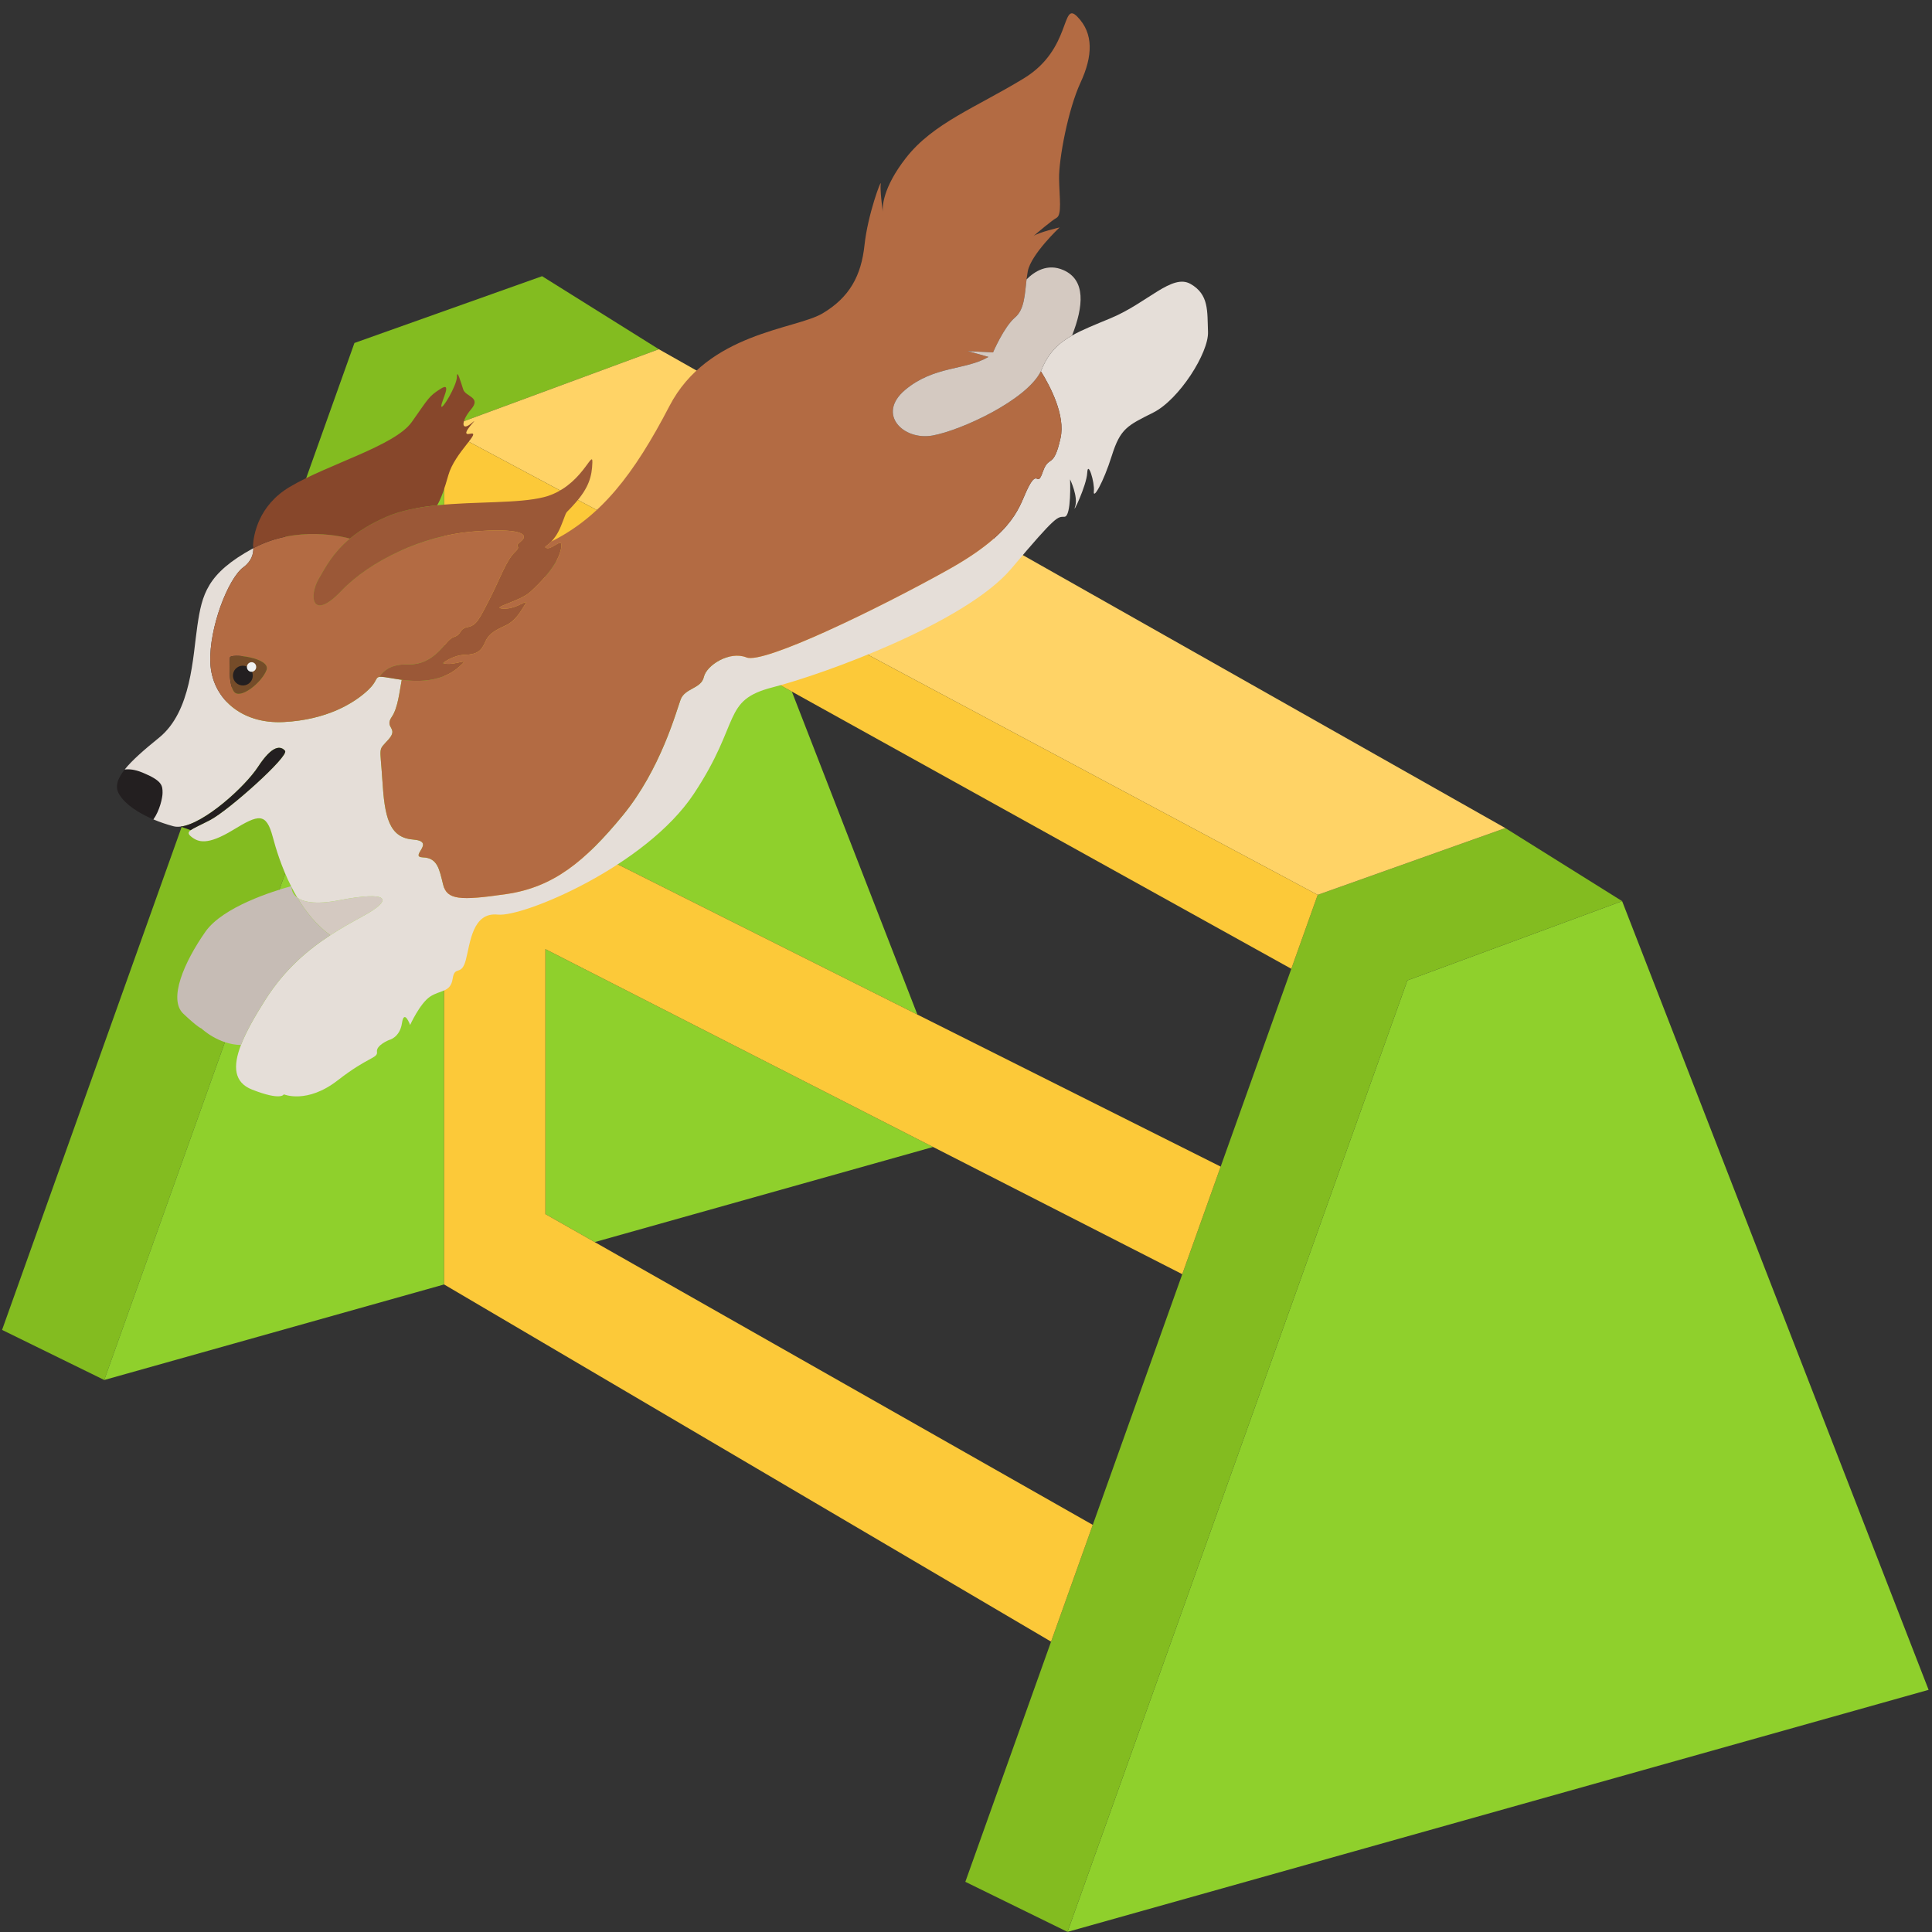 <svg xmlns="http://www.w3.org/2000/svg" xmlns:xlink="http://www.w3.org/1999/xlink" width="500" zoomAndPan="magnify" viewBox="0 0 375 375" height="500" preserveAspectRatio="xMidYMid meet" version="1.0"><rect x="0" y="0" width="375" height="375" fill="#333333" stroke="none"/><defs><clipPath id="9b1ecb842e"><path d="M 207 174.504 L 374.348 174.504 L 374.348 374.977 L 207 374.977 Z M 207 174.504 " clip-rule="nonzero"/></clipPath><clipPath id="d10a66bc91"><path d="M 187.129 160.707 L 315 160.707 L 315 374.977 L 187.129 374.977 Z M 187.129 160.707 " clip-rule="nonzero"/></clipPath><clipPath id="c493ffb511"><path d="M 0.234 53 L 128 53 L 128 268 L 0.234 268 Z M 0.234 53 " clip-rule="nonzero"/></clipPath></defs><g clip-path="url(#9b1ecb842e)"><path fill="#8fd02c" d="M 374.34 327.996 L 207.203 374.977 L 273.168 190.297 L 314.852 174.906 L 374.34 327.996 " fill-opacity="1" fill-rule="nonzero"/></g><g clip-path="url(#d10a66bc91)"><path fill="#83bc20" d="M 314.852 174.906 L 273.168 190.297 L 207.203 374.977 L 187.371 365.258 L 204.012 318.641 L 212.105 295.977 L 229.477 247.32 L 236.93 226.438 L 250.645 188.043 L 255.766 173.691 L 292.188 160.73 L 314.852 174.906 " fill-opacity="1" fill-rule="nonzero"/></g><g clip-path="url(#c493ffb511)"><path fill="#83bc20" d="M 127.883 67.785 L 86.199 83.176 L 20.234 267.855 L 0.402 258.133 L 68.797 66.57 L 105.219 53.609 L 127.883 67.785 " fill-opacity="1" fill-rule="nonzero"/></g><path fill="#ffd366" d="M 292.188 160.73 L 255.766 173.691 L 146.336 115.273 L 105.859 93.672 L 86.199 83.176 L 127.883 67.785 L 292.188 160.73 " fill-opacity="1" fill-rule="nonzero"/><path fill="#8fd02c" d="M 86.199 83.176 L 86.199 249.312 L 20.234 267.855 Z M 86.199 83.176 " fill-opacity="1" fill-rule="nonzero"/><path fill="#8fd02c" d="M 178.066 196.93 L 105.859 160.73 L 105.859 107.676 L 153.699 134.238 L 178.066 196.93 " fill-opacity="1" fill-rule="nonzero"/><path fill="#8fd02c" d="M 181.109 222.629 L 115.434 241.09 L 105.859 235.656 L 105.859 184.223 L 181.109 222.629 " fill-opacity="1" fill-rule="nonzero"/><path fill="#fcc939" d="M 105.859 107.676 L 105.859 160.73 L 178.066 196.93 L 236.93 226.438 L 229.477 247.32 L 181.113 222.629 L 181.109 222.629 L 105.859 184.223 L 105.859 235.656 L 115.434 241.09 L 212.105 295.977 L 204.012 318.641 L 86.199 249.312 L 86.199 83.176 L 105.859 93.672 L 146.336 115.273 L 255.766 173.691 L 250.645 188.043 L 153.699 134.238 L 105.859 107.676 " fill-opacity="1" fill-rule="nonzero"/><path fill="#231f20" d="M 29.777 159.047 C 26.934 157.844 24.418 156.211 23.195 154.281 C 22.27 152.828 22.691 151.254 24.203 149.363 C 25.035 149.25 26.168 149.34 27.652 149.953 C 31.484 151.527 31.555 152.465 31.555 153.891 C 31.551 154.879 30.98 157.375 29.777 159.047 " fill-opacity="1" fill-rule="nonzero"/><path fill="#d4c9c1" d="M 70.285 177.918 C 68.266 179.012 66.191 180.172 64.121 181.52 C 61.445 179.59 59.348 176.969 57.715 174.23 C 58.859 175.062 61.176 175.637 65.852 174.738 C 75.434 172.895 76.656 174.461 70.285 177.918 " fill-opacity="1" fill-rule="nonzero"/><path fill="#e5ded8" d="M 223.84 80.086 C 218.809 82.609 217.469 83.164 215.801 88.453 C 214.137 93.742 212.125 97.098 212.316 95.363 C 212.512 93.629 211.152 89.273 211.031 91.773 C 210.91 94.273 208.008 100.258 208.672 98.344 C 209.332 96.426 207.699 93.039 207.699 93.039 C 207.699 93.039 208.008 100.258 206.617 100.305 C 205.227 100.348 205.176 99.836 196.316 110.348 C 187.453 120.863 159.93 130.855 149.992 133.402 C 140.055 135.949 143.969 140.059 134.676 154.074 C 125.387 168.094 101.586 178.051 96.633 177.523 C 91.68 177 91.277 183.059 90.414 186.332 C 89.551 189.602 88.262 187.27 87.859 189.977 C 87.457 192.688 85.402 192.129 83.441 193.473 C 81.477 194.82 79.605 198.945 79.605 198.945 C 79.605 198.945 78.445 195.75 78.023 198.582 C 77.602 201.414 75.523 201.859 75.523 201.859 C 75.523 201.859 72.984 202.867 73.168 204.152 C 73.355 205.441 71.527 205.043 65.555 209.688 C 59.578 214.34 55.086 212.41 55.086 212.41 C 55.086 212.41 54.637 213.727 48.934 211.492 C 45.41 210.113 45.164 207.008 46.77 202.832 C 47.766 200.25 49.469 197.254 51.535 194.004 C 55.238 188.191 59.66 184.426 64.121 181.52 C 66.191 180.172 68.266 179.012 70.285 177.918 C 76.656 174.461 75.434 172.895 65.852 174.738 C 61.176 175.637 58.859 175.062 57.715 174.23 C 57.32 173.562 56.949 172.887 56.605 172.219 C 56.57 172.148 56.535 172.082 56.5 172.012 C 54.59 168.238 53.504 164.559 52.957 162.492 C 51.664 157.645 50.219 158.059 45.238 161.094 C 40.258 164.125 38.469 163.48 37.121 162.398 C 36.477 161.879 36.469 161.547 37.02 161.137 C 37.625 160.684 38.918 160.141 40.785 159.168 C 44.371 157.312 56.184 146.734 55.324 145.727 C 54.469 144.719 52.852 144.602 50.082 148.848 C 47.59 152.668 39.695 159.871 35.059 160.441 L 35.051 160.438 C 34.539 160.504 34.07 160.484 33.648 160.371 C 32.352 160.02 31.031 159.578 29.777 159.047 C 30.98 157.375 31.551 154.879 31.555 153.891 C 31.555 152.465 31.484 151.527 27.652 149.953 C 26.168 149.34 25.035 149.25 24.203 149.363 C 25.582 147.625 27.875 145.613 30.883 143.176 C 37.18 138.074 37.406 127.531 38.309 121.453 C 39.215 115.379 40.152 111.324 49.098 106.445 C 49.117 106.434 49.148 106.418 49.168 106.406 C 49.199 107.453 48.867 108.91 47.227 110.113 C 44.289 112.273 40.551 121.871 40.824 128.625 C 41.102 135.383 46.699 140.578 55.066 140.148 C 63.43 139.719 68.777 136.488 71.516 133.875 C 73.199 132.262 72.848 131.504 73.621 131.383 C 74.105 131.305 75.023 131.473 77.141 131.828 C 77.422 131.875 77.703 131.918 77.977 131.953 C 77.562 134.074 77.25 137.395 76.059 139.121 C 74.508 141.355 77.465 141.223 75.398 143.543 C 73.332 145.859 73.781 144.535 74.219 151.48 C 74.652 158.426 75.461 162.578 80.148 162.949 C 84.844 163.324 79.262 166.328 82.098 166.418 C 84.938 166.508 85.277 168.738 86.012 171.703 C 86.742 174.664 89.227 174.863 98.316 173.535 C 107.398 172.207 113.508 167.238 120.883 158.27 C 128.254 149.297 131.281 138 132.113 135.773 C 132.945 133.547 136.113 133.688 136.617 131.41 C 137.125 129.133 141.578 126.273 144.902 127.609 C 148.223 128.945 170.457 118.164 183.988 110.609 C 197.527 103.062 197.77 98.062 199.645 94.48 C 201.516 90.898 201.258 94.887 202.426 91.535 C 203.602 88.188 204.492 91.176 205.855 84.996 C 206.82 80.617 203.844 74.965 202.031 72.055 C 202.094 71.934 202.145 71.816 202.195 71.695 C 203.539 68.449 205.41 66.633 208.09 65.121 C 210.102 63.984 212.574 63.016 215.629 61.742 C 222.734 58.773 227.484 53.062 231.078 55.109 C 234.676 57.152 234.32 60.375 234.473 64.426 C 234.625 68.477 228.871 77.562 223.84 80.086 " fill-opacity="1" fill-rule="nonzero"/><path fill="#b36b43" d="M 205.855 84.996 C 204.492 91.176 203.602 88.188 202.426 91.535 C 201.258 94.887 201.516 90.898 199.645 94.48 C 197.77 98.062 197.527 103.062 183.988 110.609 C 170.457 118.164 148.223 128.945 144.902 127.609 C 141.578 126.273 137.125 129.133 136.617 131.41 C 136.113 133.688 132.945 133.547 132.113 135.773 C 131.281 138 128.254 149.297 120.883 158.27 C 113.508 167.238 107.398 172.207 98.316 173.535 C 89.227 174.863 86.742 174.664 86.012 171.703 C 85.277 168.738 84.938 166.508 82.098 166.418 C 79.262 166.328 84.844 163.324 80.148 162.949 C 75.461 162.578 74.652 158.426 74.219 151.48 C 73.781 144.535 73.332 145.859 75.398 143.543 C 77.465 141.223 74.508 141.355 76.059 139.121 C 77.25 137.395 77.562 134.074 77.977 131.953 C 83.059 132.652 86.727 131.559 89.109 129.449 C 91.625 127.219 88.359 129.418 85.945 128.727 C 85.945 128.727 87.875 127.164 90.223 127.098 C 92.574 127.023 93.422 126.395 94.195 124.582 C 94.969 122.77 96.57 122.168 98.289 121.332 C 100.004 120.5 101.012 118.801 101.902 117.34 C 102.789 115.879 100.414 118.293 97.672 118.137 C 94.93 117.98 100.895 116.77 102.934 114.895 C 104.977 113.012 108.082 109.891 108.836 106.789 C 109.59 103.688 107.254 106.727 106.129 106.387 C 105.426 106.176 106.051 106.098 107.012 105.113 C 116.633 100.285 123.008 92.152 129.941 78.805 C 137.348 64.551 154.418 63.949 159.66 60.828 C 164.906 57.707 167.168 53.512 167.801 47.562 C 168.434 41.617 171.133 34.465 170.949 35.695 C 170.789 36.777 171.23 40.254 171.348 41.105 C 171.266 40.254 171.246 36.535 175.855 30.637 C 181.137 23.871 189.512 20.84 198.785 15.172 C 208.055 9.504 205.949 0.004 209.113 3.242 C 212.281 6.484 212.129 10.867 209.723 16.047 C 207.316 21.227 205.5 30.902 205.566 34.688 C 205.633 38.473 206.156 41.699 205.062 42.293 C 204.203 42.754 201.367 45.156 200.594 45.82 C 201.633 45.078 205.668 44.145 205.668 44.145 C 205.668 44.145 200.109 49.359 199.492 52.664 C 199.398 53.18 199.324 53.707 199.254 54.234 C 199.254 54.242 199.254 54.242 199.254 54.242 C 198.914 57.121 198.855 60.074 197.027 61.613 C 194.871 63.434 192.75 68.402 192.75 68.402 C 192.75 68.402 187.508 68.125 187.875 68.18 C 188.246 68.234 191.863 69.277 191.863 69.277 C 187.449 71.891 181.297 70.973 175.691 75.676 C 170.086 80.383 175.348 85.57 181.039 84.531 C 186.609 83.512 199.297 77.641 202.031 72.055 C 203.844 74.965 206.82 80.617 205.855 84.996 " fill-opacity="1" fill-rule="nonzero"/><path fill="#d4c9c1" d="M 208.09 65.121 C 205.41 66.633 203.539 68.449 202.195 71.695 C 202.145 71.816 202.094 71.934 202.031 72.055 C 199.297 77.641 186.609 83.512 181.039 84.531 C 175.348 85.57 170.086 80.383 175.691 75.676 C 181.297 70.973 187.449 71.891 191.863 69.277 C 191.863 69.277 188.246 68.234 187.875 68.18 C 187.508 68.125 192.75 68.402 192.75 68.402 C 192.75 68.402 194.871 63.434 197.027 61.613 C 198.855 60.074 198.914 57.121 199.254 54.242 C 199.254 54.242 199.254 54.242 199.254 54.234 C 200.727 52.742 203.281 51.027 206.445 52.441 C 210.75 54.367 210.332 59.395 208.09 65.121 " fill-opacity="1" fill-rule="nonzero"/><path fill="#c6bcb5" d="M 64.121 181.52 C 59.66 184.426 55.238 188.191 51.535 194.004 C 49.469 197.254 47.766 200.25 46.77 202.832 C 42.383 202.777 39.086 199.617 39.086 199.617 C 39.086 199.617 38.512 199.531 35.57 196.746 C 32.637 193.957 35.715 186.777 39.867 180.852 C 43.254 176.012 53.023 172.969 56.5 172.012 C 56.535 172.082 56.57 172.148 56.605 172.219 C 56.605 172.219 56.516 173.363 57.715 174.23 C 59.348 176.969 61.445 179.59 64.121 181.52 " fill-opacity="1" fill-rule="nonzero"/><path fill="#231f20" d="M 40.785 159.168 C 38.918 160.141 37.625 160.684 37.02 161.137 L 35.059 160.441 C 39.695 159.871 47.59 152.668 50.082 148.848 C 52.852 144.602 54.469 144.719 55.324 145.727 C 56.184 146.734 44.371 157.312 40.785 159.168 " fill-opacity="1" fill-rule="nonzero"/><path fill="#b36b43" d="M 51.723 130.086 C 50.77 132.52 46.605 135.867 45.402 134.238 C 44.195 132.613 44.625 127.641 44.625 127.641 C 44.672 126.723 52.672 127.648 51.723 130.086 Z M 91.508 103.199 C 82.168 103.992 71.898 108.758 66.234 114.711 C 60.566 120.66 59.871 115.773 61.898 112.301 C 63.219 110.035 64.645 107.262 67.914 104.543 C 66.977 104.273 57.633 101.836 49.168 106.406 C 49.199 107.453 48.867 108.91 47.227 110.113 C 44.289 112.273 40.551 121.871 40.824 128.625 C 41.102 135.383 46.699 140.578 55.066 140.148 C 63.43 139.719 68.777 136.488 71.516 133.875 C 73.199 132.262 72.848 131.504 73.621 131.383 C 74.547 129.992 76.137 128.883 79.121 128.969 C 84.633 129.113 86.375 124.172 88.043 123.664 C 89.711 123.16 89.039 122.051 90.762 121.719 C 92.492 121.395 93 120.211 95.008 116.328 C 97.008 112.449 98.219 108.82 99.887 107.219 C 101.547 105.621 99.406 106.477 101.129 105.059 C 102.848 103.633 100.852 102.414 91.508 103.199 " fill-opacity="1" fill-rule="nonzero"/><path fill="#754c29" d="M 51.723 130.086 C 50.77 132.52 46.605 135.867 45.402 134.238 C 44.195 132.613 44.625 127.641 44.625 127.641 C 44.672 126.723 52.672 127.648 51.723 130.086 " fill-opacity="1" fill-rule="nonzero"/><path fill="#9b5837" d="M 107.012 105.113 C 106.051 106.098 105.426 106.176 106.129 106.387 C 107.254 106.727 109.59 103.688 108.836 106.789 C 108.082 109.891 104.977 113.012 102.934 114.895 C 100.895 116.77 94.93 117.98 97.672 118.137 C 100.414 118.293 102.789 115.879 101.902 117.34 C 101.012 118.801 100.004 120.5 98.289 121.332 C 96.57 122.168 94.969 122.77 94.195 124.582 C 93.422 126.395 92.574 127.023 90.223 127.098 C 87.875 127.164 85.945 128.727 85.945 128.727 C 88.359 129.418 91.625 127.219 89.109 129.449 C 86.727 131.559 83.059 132.652 77.977 131.953 C 77.703 131.918 77.422 131.875 77.141 131.828 C 75.023 131.473 74.105 131.305 73.621 131.383 C 74.547 129.992 76.137 128.883 79.121 128.969 C 84.633 129.113 86.375 124.172 88.043 123.664 C 89.711 123.16 89.039 122.051 90.762 121.719 C 92.492 121.395 93 120.211 95.008 116.328 C 97.008 112.449 98.219 108.82 99.887 107.219 C 101.547 105.621 99.406 106.477 101.129 105.059 C 102.848 103.633 100.852 102.414 91.508 103.199 C 82.168 103.992 71.898 108.758 66.234 114.711 C 60.566 120.66 59.871 115.773 61.898 112.301 C 63.219 110.035 64.645 107.262 67.914 104.543 C 69.66 103.09 71.934 101.656 75 100.32 C 77.836 99.086 81.266 98.441 84.859 98.074 C 92.418 97.301 100.68 97.75 105.59 96.488 C 112.828 94.633 115.055 86.992 114.98 89.75 C 114.906 92.508 114.246 94.676 111.715 97.57 C 109.191 100.469 110.434 98.305 108.852 102.18 C 108.258 103.621 107.578 104.527 107.012 105.113 " fill-opacity="1" fill-rule="nonzero"/><path fill="#87472b" d="M 87.023 92.23 C 86.258 94.926 85.672 96.66 84.859 98.074 C 81.266 98.441 77.836 99.086 75 100.32 C 71.934 101.656 69.66 103.09 67.914 104.543 C 66.977 104.273 57.633 101.836 49.168 106.406 C 49.168 106.184 49.141 105.977 49.113 105.801 C 49.23 103.898 50.105 98.148 56.242 94.504 C 63.695 90.074 76.629 86.551 79.918 81.922 C 83.207 77.289 83.172 76.953 85.535 75.457 C 87.895 73.961 85.645 77.824 85.66 78.832 C 85.676 79.844 88.684 74.832 88.684 73.156 C 88.684 71.48 89.453 74.191 89.914 75.605 C 90.371 77.02 93.473 77.059 91.441 79.445 C 89.406 81.824 89.5 83.852 91.527 82.141 C 93.559 80.43 88.777 84.754 91.223 84.195 C 93.664 83.633 88.262 87.82 87.023 92.23 " fill-opacity="1" fill-rule="nonzero"/><path fill="#231f20" d="M 49.047 131.414 C 48.895 132.465 47.914 133.188 46.859 133.031 C 45.805 132.875 45.078 131.898 45.234 130.848 C 45.391 129.797 46.371 129.074 47.422 129.234 C 48.477 129.391 49.203 130.371 49.047 131.414 " fill-opacity="1" fill-rule="nonzero"/><path fill="#f1f2f2" d="M 49.719 129.598 C 49.645 130.105 49.18 130.461 48.688 130.387 C 48.195 130.312 47.859 129.84 47.934 129.332 C 48.008 128.82 48.473 128.469 48.961 128.543 C 49.457 128.613 49.793 129.086 49.719 129.598 " fill-opacity="1" fill-rule="nonzero"/></svg>